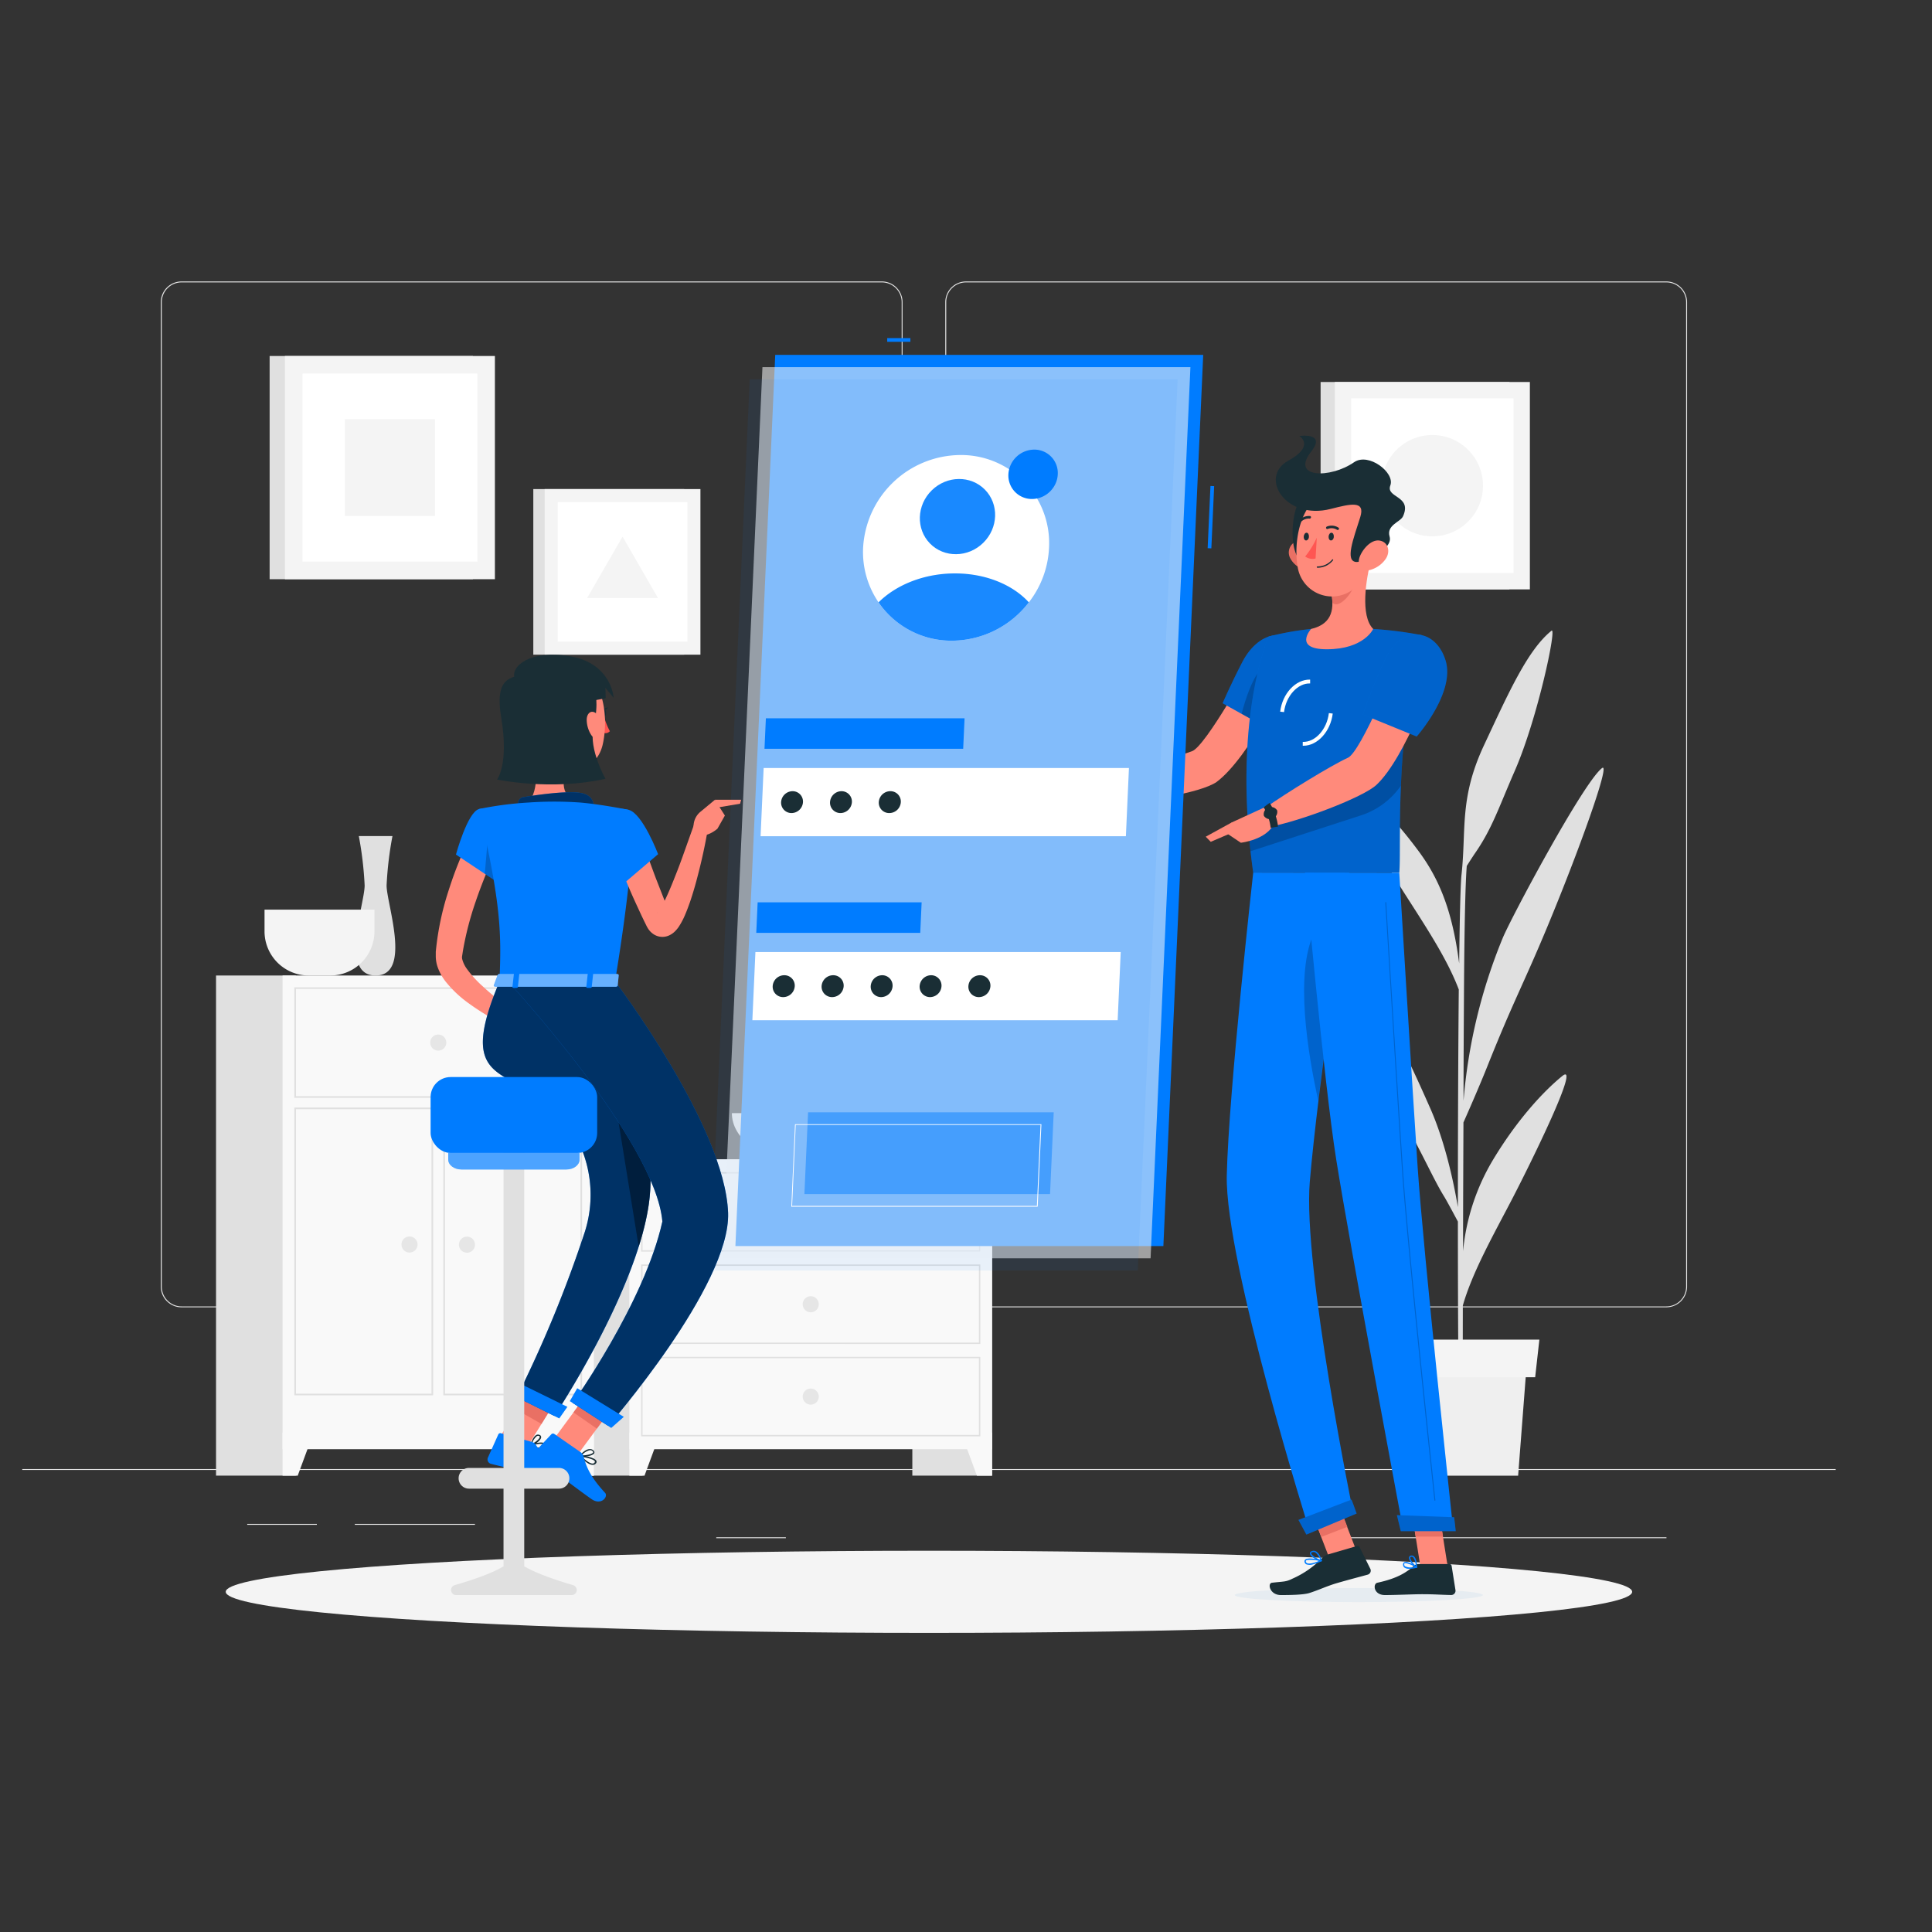 <svg xmlns="http://www.w3.org/2000/svg" viewBox="0 0 500 500"><rect x="0" y="0" width="500" height="500" fill="#333333" stroke="none"/><defs><style>.cls-1{isolation:isolate;}.cls-2{fill:#e6e6e6;}.cls-3{fill:#e0e0e0;}.cls-15,.cls-4{fill:#f9f9f9;}.cls-22,.cls-5{fill:#f4f4f4;}.cls-6{fill:#efefef;}.cls-18,.cls-21,.cls-23,.cls-7{fill:#fff;}.cls-8{fill:#ff8a7b;}.cls-16,.cls-17,.cls-9{fill:#007cff;}.cls-10{opacity:0.2;}.cls-11{fill:#e6ecf1;}.cls-11,.cls-22{mix-blend-mode:multiply;}.cls-12{fill:#1a2e35;}.cls-13{fill:#e97064;}.cls-14{fill:#ff5652;}.cls-15{opacity:0.56;}.cls-16{opacity:0.07;}.cls-17{opacity:0.47;}.cls-18{opacity:0.1;}.cls-19{opacity:0.6;}.cls-20,.cls-21{opacity:0.4;}.cls-23{opacity:0.3;}</style></defs><g class="cls-1"><g id="Layer_1" data-name="Layer 1"><rect class="cls-2" x="5.76" y="380.19" width="469.32" height="0.23"/><rect class="cls-2" x="91.83" y="394.39" width="31.09" height="0.23"/><rect class="cls-2" x="63.98" y="394.39" width="18.02" height="0.23"/><rect class="cls-2" x="185.37" y="397.85" width="18.01" height="0.23"/><rect class="cls-2" x="256.77" y="403.09" width="40.54" height="0.23"/><rect class="cls-2" x="242.47" y="403.09" width="5.94" height="0.23"/><rect class="cls-2" x="343.35" y="397.85" width="87.93" height="0.23"/><path class="cls-2" d="M228.22,338.33H47A5.36,5.36,0,0,1,41.62,333V78.2A5.37,5.37,0,0,1,47,72.84H228.22a5.37,5.37,0,0,1,5.36,5.36V333A5.36,5.36,0,0,1,228.22,338.33ZM47,73.08a5.13,5.13,0,0,0-5.13,5.12V333A5.13,5.13,0,0,0,47,338.1H228.22a5.13,5.13,0,0,0,5.13-5.13V78.2a5.13,5.13,0,0,0-5.13-5.12Z"/><path class="cls-2" d="M431.25,338.33H250a5.37,5.37,0,0,1-5.36-5.36V78.2A5.37,5.37,0,0,1,250,72.84H431.25a5.37,5.37,0,0,1,5.36,5.36V333A5.37,5.37,0,0,1,431.25,338.33ZM250,73.08a5.12,5.12,0,0,0-5.12,5.12V333A5.13,5.13,0,0,0,250,338.1H431.25a5.13,5.13,0,0,0,5.12-5.13V78.2a5.12,5.12,0,0,0-5.12-5.12Z"/><rect class="cls-3" x="236.11" y="300.01" width="20.64" height="81.88"/><polygon class="cls-4" points="252.82 381.9 256.75 381.9 256.75 370.75 248.72 370.75 252.82 381.9"/><rect class="cls-3" x="145.66" y="300.01" width="20.64" height="81.88"/><rect class="cls-4" x="162.88" y="300.01" width="93.86" height="75.04"/><path class="cls-3" d="M253.34,303.7v19.86H166.29V303.7h87.05m.36-.36H165.92v20.58H253.7V303.34Z"/><polygon class="cls-4" points="166.8 381.9 162.88 381.9 162.88 370.75 170.91 370.75 166.8 381.9"/><path class="cls-2" d="M207.74,313.63a2.08,2.08,0,1,0,2.07-2.08A2.08,2.08,0,0,0,207.74,313.63Z"/><path class="cls-3" d="M253.34,327.61v19.85H166.29V327.61h87.05m.36-.37H165.92v20.58H253.7V327.24Z"/><path class="cls-2" d="M207.74,337.53a2.08,2.08,0,1,0,2.07-2.07A2.08,2.08,0,0,0,207.74,337.53Z"/><path class="cls-3" d="M253.34,351.51v19.85H166.29V351.51h87.05m.36-.36H165.92v20.58H253.7V351.15Z"/><path class="cls-2" d="M207.74,361.44a2.08,2.08,0,1,0,2.07-2.08A2.07,2.07,0,0,0,207.74,361.44Z"/><rect class="cls-3" x="133.05" y="252.46" width="20.64" height="129.43"/><polygon class="cls-4" points="149.77 381.9 153.69 381.9 153.69 370.75 145.66 370.75 149.77 381.9"/><rect class="cls-3" x="55.91" y="252.46" width="20.64" height="129.43"/><rect class="cls-4" x="73.13" y="252.46" width="80.56" height="122.59"/><path class="cls-3" d="M150.22,255.93v27.76H76.6V255.93h73.62m.43-.42H76.17v28.61h74.48V255.51Z"/><path class="cls-3" d="M150.22,287.06v73.63H115.16V287.06h35.06m.43-.43H114.73v74.48h35.92V286.63Z"/><path class="cls-3" d="M111.67,287.06v73.63H76.6V287.06h35.07m.43-.43H76.17v74.48H112.1V286.63Z"/><polygon class="cls-4" points="77.05 381.9 73.13 381.9 73.13 370.75 81.16 370.75 77.05 381.9"/><path class="cls-2" d="M111.34,269.81a2.08,2.08,0,1,0,2.07-2.07A2.08,2.08,0,0,0,111.34,269.81Z"/><path class="cls-2" d="M118.77,322.12a2.08,2.08,0,1,0,2.08-2.08A2.08,2.08,0,0,0,118.77,322.12Z"/><path class="cls-2" d="M103.9,322.12A2.08,2.08,0,1,0,106,320,2.08,2.08,0,0,0,103.9,322.12Z"/><path class="cls-3" d="M101.57,216.37H92.86a92.13,92.13,0,0,1,1.51,12.79c0,4.74-6.62,23.3,2.84,23.3s2.84-18.56,2.84-23.3A91.55,91.55,0,0,1,101.57,216.37Z"/><path class="cls-5" d="M68.46,235.41v5.66a11.43,11.43,0,0,0,11.39,11.39h5.66a11.43,11.43,0,0,0,11.4-11.39v-5.66Z"/><path class="cls-3" d="M189.41,288.08c0,6.56,7.36,11.93,16.34,11.93h8.11c9,0,16.33-5.37,16.33-11.93Z"/><path class="cls-3" d="M404.31,278.48c-4.92,4-11.71,11.36-17.93,21.7a56.16,56.16,0,0,0-7.74,23.64c0-10.79.06-22.39.1-33.33,1.25-2.82,4.1-9.31,6.15-14.44,6.83-17.11,9.37-21.32,15.51-36.08,8.2-19.69,16.59-43.05,14.19-41.18-4.9,3.8-23.67,39-25.7,44a140.56,140.56,0,0,0-10.13,42.1c0-10.28.07-19.72.11-27,.13-23.76.53-31.42.73-33.79.76-1.2,1.66-2.6,2.18-3.35,4.41-6.38,6.11-11.81,10.27-21.32,5.88-13.48,10.95-37.4,9.47-36.2-6.17,5-11,15.83-17.44,29.59s-4.57,21.69-5.83,33.44c-.27,2.31-.48,11-.62,23.08-1.66-12.85-4.77-21.33-10.45-29-7-9.47-13.75-15.87-18.7-19.21s8.56,19.92,15,30.07c5.76,9,11.06,17,14.05,24.88-.15,16.35-.23,37.06-.23,56.33-1.48-8.77-3.9-18.22-7.13-25.53-3.89-8.79-9.86-22.27-14.61-26.84-1.14-1.1,5,25.12,8.89,32.09s6.81,13.54,9.27,17.49c.58.92,2.49,4.48,3.58,6.52,0,23.53.13,44.3.34,51.37h1c-.07-1.83-.09-13.8-.06-29.64,2.44-8.6,8-18.42,12.66-27.38C396.33,300.69,409.22,274.46,404.31,278.48Z"/><polygon class="cls-6" points="392.89 381.9 363.47 381.9 361.25 353.06 395.11 353.06 392.89 381.9"/><polygon class="cls-5" points="397.3 356.42 359.05 356.42 357.96 346.69 398.39 346.69 397.3 356.42"/><rect class="cls-3" x="69.78" y="92.13" width="52.61" height="57.77"/><rect class="cls-5" x="73.74" y="92.13" width="54.34" height="57.77"/><rect class="cls-7" x="76.58" y="98.39" width="48.67" height="45.24" transform="translate(221.93 20.1) rotate(90)"/><rect class="cls-5" x="88.38" y="109.36" width="25.07" height="23.31" transform="translate(221.93 20.1) rotate(90)"/><rect class="cls-3" x="341.77" y="98.86" width="48.87" height="53.67"/><rect class="cls-5" x="345.45" y="98.86" width="50.48" height="53.67"/><rect class="cls-7" x="348.09" y="104.68" width="45.21" height="42.03" transform="translate(496.39 -245) rotate(90)"/><circle class="cls-5" cx="370.69" cy="125.69" r="13.11"/><rect class="cls-3" x="138.02" y="126.57" width="39.03" height="42.86"/><rect class="cls-5" x="140.96" y="126.57" width="40.31" height="42.86"/><rect class="cls-7" x="143.07" y="131.22" width="36.1" height="33.56" transform="translate(309.12 -13.12) rotate(90)"/><polygon class="cls-5" points="161.12 138.88 151.94 154.77 170.29 154.77 161.12 138.88"/><ellipse class="cls-5" cx="240.41" cy="411.96" rx="181.99" ry="10.63"/><path class="cls-8" d="M333.57,174.66l-9.31-3.77S312,193.3,308.45,194.43c-4.79,1.54-14.69,5.82-20.57,6.62-.8.93-2.11,3.85-2,4.92,7.9,2.63,25.24-.87,29-3.62C323.32,196.06,333.57,174.66,333.57,174.66Z"/><path class="cls-9" d="M336.44,169.58c1.73,6.42-7.68,19.31-7.68,19.31L316.41,182s2.3-5.3,5.12-10.7C326.09,162.55,334.46,162.25,336.44,169.58Z"/><path class="cls-10" d="M336.44,169.58c1.73,6.42-7.68,19.31-7.68,19.31L316.41,182s2.3-5.3,5.12-10.7C326.09,162.55,334.46,162.25,336.44,169.58Z"/><path class="cls-10" d="M321.34,184.72l4.85,2.72.85-14.89C324.22,174.72,322.22,181.25,321.34,184.72Z"/><path class="cls-9" d="M328.33,164.74s-9.59,21.34-4,61.09h37.8c.6-5.81-1.39-34.11,5.81-61.45a96.51,96.51,0,0,0-12.56-1.6,138.87,138.87,0,0,0-16.07,0A73.32,73.32,0,0,0,328.33,164.74Z"/><path class="cls-10" d="M328.33,164.74s-9.59,21.34-4,61.09h37.8c.6-5.81-1.39-34.11,5.81-61.45a96.51,96.51,0,0,0-12.56-1.6,138.87,138.87,0,0,0-16.07,0A73.32,73.32,0,0,0,328.33,164.74Z"/><path class="cls-11" d="M319.56,412.8c-.06,1,14.27,1.83,32,1.83s32.17-.82,32.22-1.83-14.27-1.82-32-1.82S319.62,411.8,319.56,412.8Z"/><rect class="cls-8" x="341.62" y="388.23" width="7.21" height="16.04" transform="translate(-119.39 150.62) rotate(-21.07)"/><polygon class="cls-8" points="374.69 405.59 367.62 405.59 365.03 389.22 372.09 389.22 374.69 405.59"/><path class="cls-12" d="M367.17,404.77h7.93a.58.58,0,0,1,.58.48l1,6.29a1.11,1.11,0,0,1-1.11,1.25c-2.77-.05-4.11-.21-7.6-.21-2.15,0-6.59.22-9.55.22s-3.18-2.93-1.95-3.19c5.51-1.19,7.66-2.84,9.49-4.4A1.78,1.78,0,0,1,367.17,404.77Z"/><path class="cls-12" d="M343.64,402.3l7.53-2.19a.58.58,0,0,1,.69.29l2.79,5.63a1.08,1.08,0,0,1-.7,1.49c-2.73.75-4.56,1.21-8,2.2-2.36.69-4.75,1.81-7.09,2.55-1.61.51-5.4.53-7.36.53-2.9,0-3.55-3.05-2.31-3.19,3.15-.36,3.57-.19,5.31-1.06a24.44,24.44,0,0,0,7.58-5.24A3.48,3.48,0,0,1,343.64,402.3Z"/><path class="cls-8" d="M289.07,201l-7.78-3.27-3.2,8.61a31.76,31.76,0,0,0,9.61,0Z"/><polygon class="cls-8" points="275.51 197.5 275.31 203.23 278.09 206.32 281.29 197.71 275.51 197.5"/><rect class="cls-13" x="340.22" y="388.49" width="7.21" height="8.27" transform="translate(-118.32 150.14) rotate(-21.11)"/><polygon class="cls-13" points="372.1 389.23 365.03 389.23 366.37 397.66 373.44 397.66 372.1 389.23"/><path class="cls-10" d="M323.13,215.08c.13,1.69.3,3.43.5,5.22l28.11-9.13a20.11,20.11,0,0,0,10.81-7.84c.11-2.51.25-5.14.46-7.89.1-1.34.22-2.71.34-4.1s.29-2.92.46-4.41Z"/><path class="cls-7" d="M332.31,184.29l-1-.11c.56-4.69,4-8.39,7.75-8.3l0,1C335.88,176.75,332.81,180.09,332.31,184.29Z"/><path class="cls-7" d="M337.31,193h-.16l0-1c3.23.12,6.26-3.24,6.76-7.45l1,.12C344.35,189.28,341,193,337.31,193Z"/><path class="cls-8" d="M354.85,144.69c-1.32,5.17-2.88,14.64.53,18.09,0,0-2.38,5.25-12,5.25-8.78,0-4.08-5.25-4.08-5.25,5.85-1.37,5.95-5.65,5.18-9.67Z"/><path class="cls-13" d="M350.63,148.13l-6.13,5a17.42,17.42,0,0,1,.33,2.85c1.79,1.78,5.38-2.74,5.75-5A7.73,7.73,0,0,0,350.63,148.13Z"/><path class="cls-13" d="M334,144.63a6.2,6.2,0,0,0,4,2.94c2.26.5,3.39-1.57,2.77-3.66-.56-1.88-2.41-4.4-4.67-4A3.14,3.14,0,0,0,334,144.63Z"/><path class="cls-12" d="M337.68,128.08c-3.51,1.61-4.75,15.55-.33,17.61S344.33,125,337.68,128.08Z"/><path class="cls-8" d="M355.92,136.91c-.84,7-1,11.12-4.72,14.71a9,9,0,0,1-15.35-4.79c-1.14-6.29.43-16.68,7.44-19.46A9,9,0,0,1,355.92,136.91Z"/><path class="cls-12" d="M344.39,131.71c5.19-1.33,9-2.24,7.65,2.1-1.82,5.77-4,11.37-1.07,11.63,1.78.15,9.66-3.19,8.66-6.57-.87-3,2.79-3.75,3.47-5.25,2.43-5.41-4.52-4.71-3.28-8s-5.61-8.58-9.38-6c-6.11,4.26-16.6,4.2-11.08-2.79,3.95-5-3.1-4-3.1-4s4.26,2.53-2.91,6.43C325.75,123.49,332.71,134.69,344.39,131.71Z"/><path class="cls-8" d="M358.63,144.63a7.23,7.23,0,0,1-4.33,2.94c-2.31.5-3.2-1.57-2.33-3.66.78-1.88,2.92-4.4,5.13-4S359.87,142.79,358.63,144.63Z"/><path class="cls-9" d="M324.33,225.83s-6.35,56.78-6.84,78.33C317,326.58,339,396.52,339,396.52l11.27-4.74s-13.12-63.89-11.3-85.91c2-24,10.22-80,10.22-80Z"/><path class="cls-10" d="M340.1,241.42c-5.06,10.49-1.65,31.24,1.09,43.54,1-8.68,2.27-18.11,3.45-26.83C344.52,244.73,343.48,234.38,340.1,241.42Z"/><path class="cls-9" d="M349.76,388.1c.05,0,1.33,3.6,1.33,3.6l-13,5.45-2.05-3.8Z"/><path class="cls-9" d="M337.74,225.83s4.85,54,8.07,74.24c3.52,22.15,17.36,96,17.36,96h12.94s-7.75-72-9.22-93.95c-1.59-23.81-4.76-76.25-4.76-76.25Z"/><path class="cls-9" d="M376.31,392.66c.05,0,.43,3.61.43,3.61H362.52l-1-4.15Z"/><path class="cls-10" d="M371.35,388.38a.12.12,0,0,1-.12-.1c-.07-.66-7.06-65.68-8.38-85.39-1.43-21.39-4.3-68.81-4.33-69.29a.14.14,0,0,1,.12-.13h0a.12.12,0,0,1,.12.12c0,.47,2.9,47.9,4.33,69.29,1.32,19.7,8.31,84.71,8.38,85.37a.12.12,0,0,1-.11.13Z"/><path class="cls-12" d="M345.19,138.87c0,.57-.36,1-.74,1s-.64-.46-.61-1,.36-1,.73-1S345.22,138.3,345.19,138.87Z"/><path class="cls-12" d="M338.75,138.87c0,.57-.37,1-.74,1s-.65-.46-.61-1,.36-1,.73-1S338.78,138.3,338.75,138.87Z"/><path class="cls-14" d="M340.78,139.15a21.87,21.87,0,0,1-3,4.87,3.19,3.19,0,0,0,2.69.52Z"/><path class="cls-12" d="M340.94,146.93a.17.17,0,0,1-.16-.17.19.19,0,0,1,.18-.17,4.9,4.9,0,0,0,3.79-1.76.17.17,0,0,1,.23-.05.16.16,0,0,1,0,.23A5.09,5.09,0,0,1,340.94,146.93Z"/><path class="cls-12" d="M346.33,137.13a.33.33,0,0,1-.29,0,2.61,2.61,0,0,0-2.39-.25.32.32,0,0,1-.44-.16.35.35,0,0,1,.18-.45,3.31,3.31,0,0,1,3,.28.32.32,0,0,1,.08.46A.29.29,0,0,1,346.33,137.13Z"/><path class="cls-12" d="M336.25,135.26a.29.29,0,0,1-.12-.07.33.33,0,0,1,0-.47,3.48,3.48,0,0,1,2.89-1.17.31.31,0,0,1,.26.38.36.36,0,0,1-.4.28h0a2.81,2.81,0,0,0-2.28.95A.36.36,0,0,1,336.25,135.26Z"/><path class="cls-8" d="M371.57,173.62,361.8,171s-9.57,23.57-12.95,25.1c-4.6,2.1-16.26,9.34-21.21,12.83-.27,1.17-.06,4.28.57,5.13,8.42-1.53,24.62-7.76,28-10.92C363.91,195.94,371.57,173.62,371.57,173.62Z"/><path class="cls-9" d="M364.76,406a2.09,2.09,0,0,1-1.34-.35,1,1,0,0,1-.3-.89.57.57,0,0,1,.32-.47c.79-.4,3,1,3.25,1.16a.15.15,0,0,1,.06.17.16.16,0,0,1-.13.13A8.45,8.45,0,0,1,364.76,406Zm-1-1.46a.67.67,0,0,0-.22,0,.24.24,0,0,0-.11.2.61.61,0,0,0,.19.61,3.37,3.37,0,0,0,2.5.13A6.28,6.28,0,0,0,363.79,404.54Z"/><path class="cls-9" d="M366.58,405.76l-.08,0c-.71-.4-2-1.95-1.83-2.74a.58.58,0,0,1,.56-.44.87.87,0,0,1,.7.22c.78.67.83,2.71.83,2.8a.16.16,0,0,1-.09.15Zm-1.26-2.87h-.07c-.22,0-.25.12-.26.17-.11.46.72,1.63,1.41,2.18a3.77,3.77,0,0,0-.7-2.21A.57.57,0,0,0,365.32,402.89Z"/><path class="cls-9" d="M339.83,404.84a2.78,2.78,0,0,1-1.77,0,.89.89,0,0,1-.46-.72.56.56,0,0,1,.2-.5c.75-.67,3.81.05,4.16.14a.14.14,0,0,1,.12.14.18.18,0,0,1-.11.17A12.55,12.55,0,0,1,339.83,404.84Zm-1.52-1.12a.7.7,0,0,0-.3.14.19.19,0,0,0-.07.19.57.57,0,0,0,.29.48c.5.27,1.66.06,3.15-.57A9.06,9.06,0,0,0,338.31,403.72Z"/><path class="cls-9" d="M341.94,404.07h-.07c-.91-.16-2.85-1.24-2.87-2.05,0-.19.09-.45.53-.6a1.21,1.21,0,0,1,1,.05c1,.51,1.55,2.31,1.57,2.38a.18.18,0,0,1,0,.17A.13.13,0,0,1,341.94,404.07Zm-2.22-2.37-.1,0c-.29.1-.28.22-.28.26,0,.49,1.36,1.38,2.31,1.68a3.68,3.68,0,0,0-1.31-1.9A.9.9,0,0,0,339.72,401.7Z"/><path class="cls-8" d="M328.44,208.4l-9.79,4.5-1.14,2.77,3.62,2.43s6.75-.73,8.68-5.07Z"/><path class="cls-12" d="M328.85,214.24a13.26,13.26,0,0,0-1.82-5.31l1.55-1.16a14.91,14.91,0,0,1,2.18,6.15Z"/><path class="cls-12" d="M330.52,209.73a1.88,1.88,0,0,1-3.43,1.39,1.88,1.88,0,0,1,3.43-1.39Z"/><polygon class="cls-8" points="312.04 216.54 313.34 217.86 322.12 214.1 318.65 212.91 312.04 216.54"/><path class="cls-10" d="M349.76,388.1c.05,0,1.33,3.6,1.33,3.6l-13,5.45-2.05-3.8Z"/><path class="cls-10" d="M376.31,392.66c.05,0,.43,3.61.43,3.61H362.52l-1-4.15Z"/><path class="cls-9" d="M374.11,170.92c2.59,8.32-7.47,19.69-7.47,19.69l-13.93-5.69a141.76,141.76,0,0,1,5.7-14.15C362.65,161.57,371.51,162.52,374.11,170.92Z"/><path class="cls-10" d="M374.11,170.92c2.59,8.32-7.47,19.69-7.47,19.69l-13.93-5.69a141.76,141.76,0,0,1,5.7-14.15C362.65,161.57,371.51,162.52,374.11,170.92Z"/><rect class="cls-9" x="229.61" y="87.5" width="6" height="0.96"/><rect class="cls-9" x="305.31" y="133.36" width="16.12" height="0.96" transform="translate(165.57 440.87) rotate(-87.42)"/><polygon class="cls-9" points="311.39 91.84 200.63 91.84 190.32 322.48 301.08 322.48 311.39 91.84"/><polygon class="cls-15" points="308.08 95.01 197.32 95.01 187.01 325.65 297.77 325.65 308.08 95.01"/><polygon class="cls-16" points="304.77 98.17 194.02 98.17 183.71 328.81 294.46 328.81 304.77 98.17"/><polygon class="cls-7" points="292.17 198.76 197.63 198.76 196.84 216.41 291.38 216.41 292.17 198.76"/><polygon class="cls-9" points="249.63 185.89 198.21 185.89 197.85 193.79 249.27 193.79 249.63 185.89"/><polygon class="cls-7" points="290.04 246.39 195.5 246.39 194.71 264.04 289.25 264.04 290.04 246.39"/><polygon class="cls-17" points="272.7 287.87 209.13 287.87 208.18 309.02 271.75 309.02 272.7 287.87"/><path class="cls-7" d="M268.45,312.3H204.88a.11.11,0,0,1-.08,0,.09.09,0,0,1,0-.09l.94-21.15a.11.11,0,0,1,.11-.11h63.57l.09,0a.16.16,0,0,1,0,.09l-.95,21.15A.11.11,0,0,1,268.45,312.3ZM205,312.08h63.35l.94-20.94H205.93Z"/><polygon class="cls-9" points="238.52 233.52 196.08 233.52 195.72 241.42 238.16 241.42 238.52 233.52"/><path class="cls-7" d="M271.49,141.76a24.8,24.8,0,0,1-5.23,14.13,25.23,25.23,0,0,1-19.89,9.92,22.83,22.83,0,0,1-19-9.92,23.09,23.09,0,0,1-4-14.13,25.39,25.39,0,0,1,25.12-24A22.79,22.79,0,0,1,271.49,141.76Z"/><path class="cls-9" d="M273.75,122.75a6.55,6.55,0,0,1-1.39,3.75,6.7,6.7,0,0,1-5.29,2.64,6.08,6.08,0,0,1-6.1-6.39,6.75,6.75,0,0,1,6.68-6.39A6.06,6.06,0,0,1,273.75,122.75Z"/><path class="cls-12" d="M207.81,207.59a3,3,0,0,1-2.95,2.83,2.69,2.69,0,0,1-2.71-2.83,3,3,0,0,1,3-2.83A2.68,2.68,0,0,1,207.81,207.59Z"/><path class="cls-12" d="M220.47,207.59a3,3,0,0,1-2.95,2.83,2.69,2.69,0,0,1-2.71-2.83,3,3,0,0,1,3-2.83A2.68,2.68,0,0,1,220.47,207.59Z"/><path class="cls-12" d="M233.13,207.59a3,3,0,0,1-3,2.83,2.68,2.68,0,0,1-2.7-2.83,3,3,0,0,1,3-2.83A2.68,2.68,0,0,1,233.13,207.59Z"/><path class="cls-12" d="M205.68,255.22a3,3,0,0,1-3,2.83,2.69,2.69,0,0,1-2.71-2.83,3,3,0,0,1,3-2.83A2.68,2.68,0,0,1,205.68,255.22Z"/><path class="cls-12" d="M218.34,255.22a3,3,0,0,1-3,2.83,2.69,2.69,0,0,1-2.71-2.83,3,3,0,0,1,3-2.83A2.68,2.68,0,0,1,218.34,255.22Z"/><path class="cls-12" d="M231,255.22a3,3,0,0,1-2.95,2.83,2.69,2.69,0,0,1-2.71-2.83,3,3,0,0,1,3-2.83A2.68,2.68,0,0,1,231,255.22Z"/><path class="cls-12" d="M243.66,255.22a3,3,0,0,1-2.95,2.83,2.69,2.69,0,0,1-2.71-2.83,3,3,0,0,1,3-2.83A2.68,2.68,0,0,1,243.66,255.22Z"/><path class="cls-12" d="M256.32,255.22a3,3,0,0,1-3,2.83,2.68,2.68,0,0,1-2.7-2.83,3,3,0,0,1,3-2.83A2.68,2.68,0,0,1,256.32,255.22Z"/><ellipse class="cls-9" cx="247.81" cy="133.72" rx="9.95" ry="9.51" transform="translate(-22.87 211.35) rotate(-44.36)"/><path class="cls-9" d="M266.26,155.89a25.23,25.23,0,0,1-19.89,9.92,22.83,22.83,0,0,1-19-9.92c4.57-4.54,11.79-7.49,19.78-7.49S262.11,151.35,266.26,155.89Z"/><ellipse class="cls-18" cx="247.81" cy="133.72" rx="9.95" ry="9.51" transform="translate(-22.87 211.35) rotate(-44.36)"/><path class="cls-18" d="M266.26,155.89a25.23,25.23,0,0,1-19.89,9.92,22.83,22.83,0,0,1-19-9.92c4.57-4.54,11.79-7.49,19.78-7.49S262.11,151.35,266.26,155.89Z"/><path class="cls-8" d="M128.16,220.67c-.89,2-1.82,4.09-2.65,6.18s-1.65,4.23-2.37,6.37a81,81,0,0,0-3.36,13l-.21,1.38a2.12,2.12,0,0,0,.07.7,7.47,7.47,0,0,0,1,2.18,27.84,27.84,0,0,0,4.17,4.67,62.8,62.8,0,0,0,5.18,4.33c1.8,1.39,3.7,2.75,5.56,4l-1.75,3.29a66.64,66.64,0,0,1-12.65-7.22,30.05,30.05,0,0,1-5.67-5.33,13.33,13.33,0,0,1-2.24-4,8.81,8.81,0,0,1-.46-2.76c0-.23,0-.56,0-.72l0-.46.1-.93a73.14,73.14,0,0,1,3.06-14.4c.74-2.32,1.52-4.61,2.41-6.86s1.81-4.44,3-6.72Z"/><path class="cls-8" d="M134.27,262.9l6.63-3.37-1.71,7.29s-4.56,1.27-6.68-.94Z"/><polygon class="cls-8" points="146.97 260.73 145.21 266.75 139.19 266.82 140.9 259.53 146.97 260.73"/><path class="cls-14" d="M156.34,185.52a18.76,18.76,0,0,0,1.49,3.71,1.51,1.51,0,0,1-1.49.48Z"/><ellipse class="cls-12" cx="156.15" cy="184.5" rx="0.7" ry="1.08"/><path class="cls-12" d="M156,183.46l1.43-.41S156.67,184.16,156,183.46Z"/><path class="cls-8" d="M138,192.41c.85,4.37,1.71,12.37-1.35,15.29,0,0,1.19,4.43,9.31,4.43,8.93,0,4.27-4.43,4.27-4.43-4.87-1.16-4.75-4.78-3.9-8.17Z"/><path class="cls-8" d="M135.64,182.46c.44,7.3.48,10.4,4.16,14.14,5.54,5.63,14.41,3.49,16.15-3.79,1.56-6.56.57-17.39-6.57-20.29A10,10,0,0,0,135.64,182.46Z"/><path class="cls-12" d="M136.36,174.21c-3.66,1.33-8.54.34-6.63,11.63,2,12-1.09,15.89-1.09,15.89s13.88,3,28.06-.18c0,0-4.33-7.56-3.12-13.09,1.55-7,.33-9.64.33-9.64S141.5,172.33,136.36,174.21Z"/><path class="cls-8" d="M151.84,186.27a7.47,7.47,0,0,0,1.15,3.91c1,1.52,2.17.9,2.46-.68.26-1.42.07-3.92-1.2-4.9S151.86,184.61,151.84,186.27Z"/><path class="cls-12" d="M133.18,175.49c-1.06-3,4-7.5,14.56-5.61s11.07,10.71,11.07,10.71L156.67,178l.09,2.69-10.9,2.09Z"/><path class="cls-9" d="M134.08,208.2h0a1.64,1.64,0,0,1,1.36-1.9c3.3-.55,10.81-1.65,14.58-1.13,2.81.39,3.55,2,3.67,3.37a1.65,1.65,0,0,1-1.73,1.78l-16.32-.73A1.65,1.65,0,0,1,134.08,208.2Z"/><path class="cls-19" d="M134.08,208.2h0a1.64,1.64,0,0,1,1.36-1.9c3.3-.55,10.81-1.65,14.58-1.13,2.81.39,3.55,2,3.67,3.37a1.65,1.65,0,0,1-1.73,1.78l-16.32-.73A1.65,1.65,0,0,1,134.08,208.2Z"/><polygon class="cls-8" points="143.51 372.18 149.56 376.38 159.69 362.65 153.64 358.45 143.51 372.18"/><polygon class="cls-8" points="129.39 371.9 135.79 375.55 144.75 361.03 138.35 357.38 129.39 371.9"/><polygon class="cls-13" points="159.68 362.65 154.46 369.73 148.41 365.53 153.63 358.45 159.68 362.65"/><polygon class="cls-13" points="138.35 357.39 144.75 361.03 140.13 368.51 133.72 364.87 138.35 357.39"/><path class="cls-9" d="M148.61,254s23.64,29.79,19.2,58.27c-3.58,23-24.32,54.17-24.32,54.17l-9.75-4.85A318.1,318.1,0,0,0,151.29,319a31.52,31.52,0,0,0-3.78-27.32c-12-17.48-31.15-7.08-18.25-37.62Z"/><path class="cls-19" d="M148.61,254s23.64,29.79,19.2,58.27c-3.58,23-24.32,54.17-24.32,54.17l-9.75-4.85A318.1,318.1,0,0,0,151.29,319a31.52,31.52,0,0,0-3.78-27.32c-12-17.48-31.15-7.08-18.25-37.62Z"/><path class="cls-20" d="M160.21,273.17l-3.44-3.41c0,.27,6.66,41.35,8.53,52.89a70,70,0,0,0,2.52-10.35C170,298.36,165.42,284.09,160.21,273.17Z"/><path class="cls-9" d="M159.17,254s28.46,37.43,29.26,59.88c.67,18.81-31,55.14-31,55.14l-9.2-5.95s18.52-25.82,23.19-46.94c-1.78-20.9-39.94-62.13-39.94-62.13Z"/><path class="cls-19" d="M159.17,254s28.46,37.43,29.26,59.88c.67,18.81-31,55.14-31,55.14l-9.2-5.95s18.52-25.82,23.19-46.94c-1.78-20.9-39.94-62.13-39.94-62.13Z"/><path class="cls-9" d="M124,209.37c-3,.72-6,11.79-6,11.79l11.89,7.93s4-8.74,2.57-12.57C131,212.53,127.81,208.47,124,209.37Z"/><path class="cls-10" d="M126.29,216.49l-.83,9.64,4.42,3a39.76,39.76,0,0,0,2.69-8.57Z"/><path class="cls-9" d="M162.69,209.59s3.51,1.23-3.52,44.44H129.26c.5-12.17.52-19.68-5.3-44.66a88.61,88.61,0,0,1,12.7-1.67,96.06,96.06,0,0,1,13.58,0C156.07,208.23,162.69,209.59,162.69,209.59Z"/><path class="cls-8" d="M165.73,216.45c.67,1.87,1.39,3.9,2.14,5.84s1.46,4,2.22,5.91l2.3,5.89.59,1.48.29.73.14.37c0,.07,0,.06,0,.05a2.3,2.3,0,0,0-.66-.58,2.59,2.59,0,0,0-1.23-.36,2.4,2.4,0,0,0-1,.19c-.42.2-.43.29-.42.28a1.53,1.53,0,0,0,.21-.22,13.05,13.05,0,0,0,1.34-2.18c.44-.87.86-1.79,1.28-2.72.83-1.87,1.59-3.82,2.36-5.78s1.47-3.95,2.18-5.94l2.14-6,3.62.91c-.72,4.28-1.64,8.48-2.75,12.69-.54,2.11-1.16,4.2-1.87,6.32-.36,1-.75,2.11-1.21,3.18a19,19,0,0,1-1.78,3.4,8.1,8.1,0,0,1-.82,1,5.3,5.3,0,0,1-1.71,1.21,4.15,4.15,0,0,1-3.81-.26,4.89,4.89,0,0,1-1.7-1.77,5.48,5.48,0,0,1-.35-.66l-.18-.36-.36-.73L166,236.9c-.92-2-1.83-3.92-2.69-5.9s-1.69-4-2.49-6-1.53-4-2.21-6.21Z"/><path class="cls-9" d="M162.69,209.59c3.59.85,7.63,11.47,7.63,11.47l-10.68,9.11s-6.93-11.58-5.52-15.41S158,208.47,162.69,209.59Z"/><path class="cls-8" d="M181.26,210.1,185,207l2.6,4.06-1.92,3.4s-3.06,2.8-5.77,1.37h0A4.88,4.88,0,0,1,181.26,210.1Z"/><polygon class="cls-8" points="191.81 206.98 191.53 208 185.59 209 185.01 206.97 191.81 206.98"/><polygon class="cls-9" points="158.19 369.55 147.47 362.61 149.39 359.27 161.44 366.68 158.19 369.55"/><path class="cls-12" d="M140,375.06a6.4,6.4,0,0,1-2.65-.92.18.18,0,0,1-.09-.17.19.19,0,0,1,.12-.15c.29-.09,2.83-.87,3.55-.27a.6.6,0,0,1,.2.57,1,1,0,0,1-.52.81A1.33,1.33,0,0,1,140,375.06Zm-2.11-1c1.17.6,2.11.81,2.56.59a.66.66,0,0,0,.34-.55.25.25,0,0,0-.08-.25C140.29,373.5,138.88,373.75,137.85,374Z"/><path class="cls-12" d="M137.4,374.16a.19.19,0,0,1-.13-.05.18.18,0,0,1,0-.17c0-.09.61-2.13,1.57-2.59a.93.93,0,0,1,.78,0,.61.61,0,0,1,.43.62c-.07.85-1.79,2-2.57,2.21Zm1.82-2.56a.66.66,0,0,0-.27.06,4,4,0,0,0-1.28,2c.82-.35,2-1.27,2-1.78,0-.09,0-.2-.22-.28A.59.59,0,0,0,139.22,371.6Z"/><path class="cls-12" d="M153.37,379.11c-1.05,0-2.53-1.36-3.33-2.19a.17.17,0,0,1,0-.2.18.18,0,0,1,.18-.09c.37,0,3.64.48,4.1,1.41a.57.57,0,0,1,0,.55,1,1,0,0,1-.75.51Zm-2.72-2.06c1.19,1.15,2.23,1.79,2.82,1.71a.61.61,0,0,0,.48-.35.22.22,0,0,0,0-.22C153.72,377.69,152,377.26,150.65,377.05Z"/><path class="cls-12" d="M150.76,377a3.65,3.65,0,0,1-.63,0,.16.16,0,0,1-.13-.11.17.17,0,0,1,0-.17c.05-.07,1.32-1.6,2.52-1.7a1.25,1.25,0,0,1,1,.3c.37.32.35.6.26.78C153.47,376.69,151.85,377,150.76,377Zm-.25-.36c1.05.06,2.73-.29,3-.74,0,0,.07-.16-.17-.36a.92.92,0,0,0-.71-.23A4.08,4.08,0,0,0,150.51,376.66Z"/><path class="cls-9" d="M137.65,373.17l-8-2.25a.58.58,0,0,0-.7.33l-2.69,6a1.18,1.18,0,0,0,.78,1.58c2.79.74,4.17.95,7.68,1.94,2.15.61,5.23,1.72,8.21,2.56s4-2.05,2.8-2.67c-5.22-2.76-5.63-4.66-7.06-6.76A1.87,1.87,0,0,0,137.65,373.17Z"/><path class="cls-9" d="M150.25,375.82l-6.79-4.71a.58.58,0,0,0-.77.07L138.18,376a1.19,1.19,0,0,0,.22,1.75c2.4,1.61,3.64,2.26,6.63,4.33,1.84,1.28,5.51,4.11,8.05,5.88s4.41-.66,3.51-1.62c-4-4.31-4.92-7-5.58-9.46A2,2,0,0,0,150.25,375.82Z"/><polygon class="cls-9" points="144.74 367.09 132.49 361 133.76 357.68 146.84 364.09 144.74 367.09"/><path class="cls-9" d="M128.81,252.28l-1,2.67c-.11.21.14.42.48.42h31.06c.27,0,.49-.13.51-.3l.27-2.68c0-.18-.22-.34-.51-.34H129.3A.54.54,0,0,0,128.81,252.28Z"/><path class="cls-21" d="M128.81,252.28l-1,2.67c-.11.21.14.42.48.42h31.06c.27,0,.49-.13.51-.3l.27-2.68c0-.18-.22-.34-.51-.34H129.3A.54.54,0,0,0,128.81,252.28Z"/><path class="cls-9" d="M133.7,255.66h-.81c-.16,0-.29-.08-.28-.18L133,252c0-.1.16-.19.32-.19h.81c.16,0,.28.09.27.19l-.38,3.48C134,255.58,133.86,255.66,133.7,255.66Z"/><path class="cls-9" d="M152.85,255.66H152c-.16,0-.28-.08-.27-.18l.38-3.48c0-.1.15-.19.31-.19h.81c.16,0,.29.09.28.19l-.38,3.48C153.16,255.58,153,255.66,152.85,255.66Z"/><ellipse class="cls-22" cx="132.98" cy="412.81" rx="25.15" ry="1.83"/><path class="cls-3" d="M148.31,410.23c-4.45-1.29-9.35-3-12.38-4.72l-.26-.13V385.26h9a2.68,2.68,0,1,0,0-5.36h-9V288.08h-5.36V379.9h-8.94a2.68,2.68,0,1,0,0,5.36h8.94v20.12l-.25.13c-3,1.77-7.93,3.43-12.38,4.72a1.31,1.31,0,0,0,.37,2.57h29.89A1.31,1.31,0,0,0,148.31,410.23Z"/><rect class="cls-9" x="111.44" y="278.74" width="43.11" height="19.65" rx="5.18"/><path class="cls-9" d="M116,298.39v1.71c0,1.41,1.53,2.56,3.4,2.56h27.19c1.87,0,3.4-1.15,3.4-2.56v-1.71Z"/><path class="cls-23" d="M116,298.39v1.71c0,1.41,1.53,2.56,3.4,2.56h27.19c1.87,0,3.4-1.15,3.4-2.56v-1.71Z"/></g></g></svg>